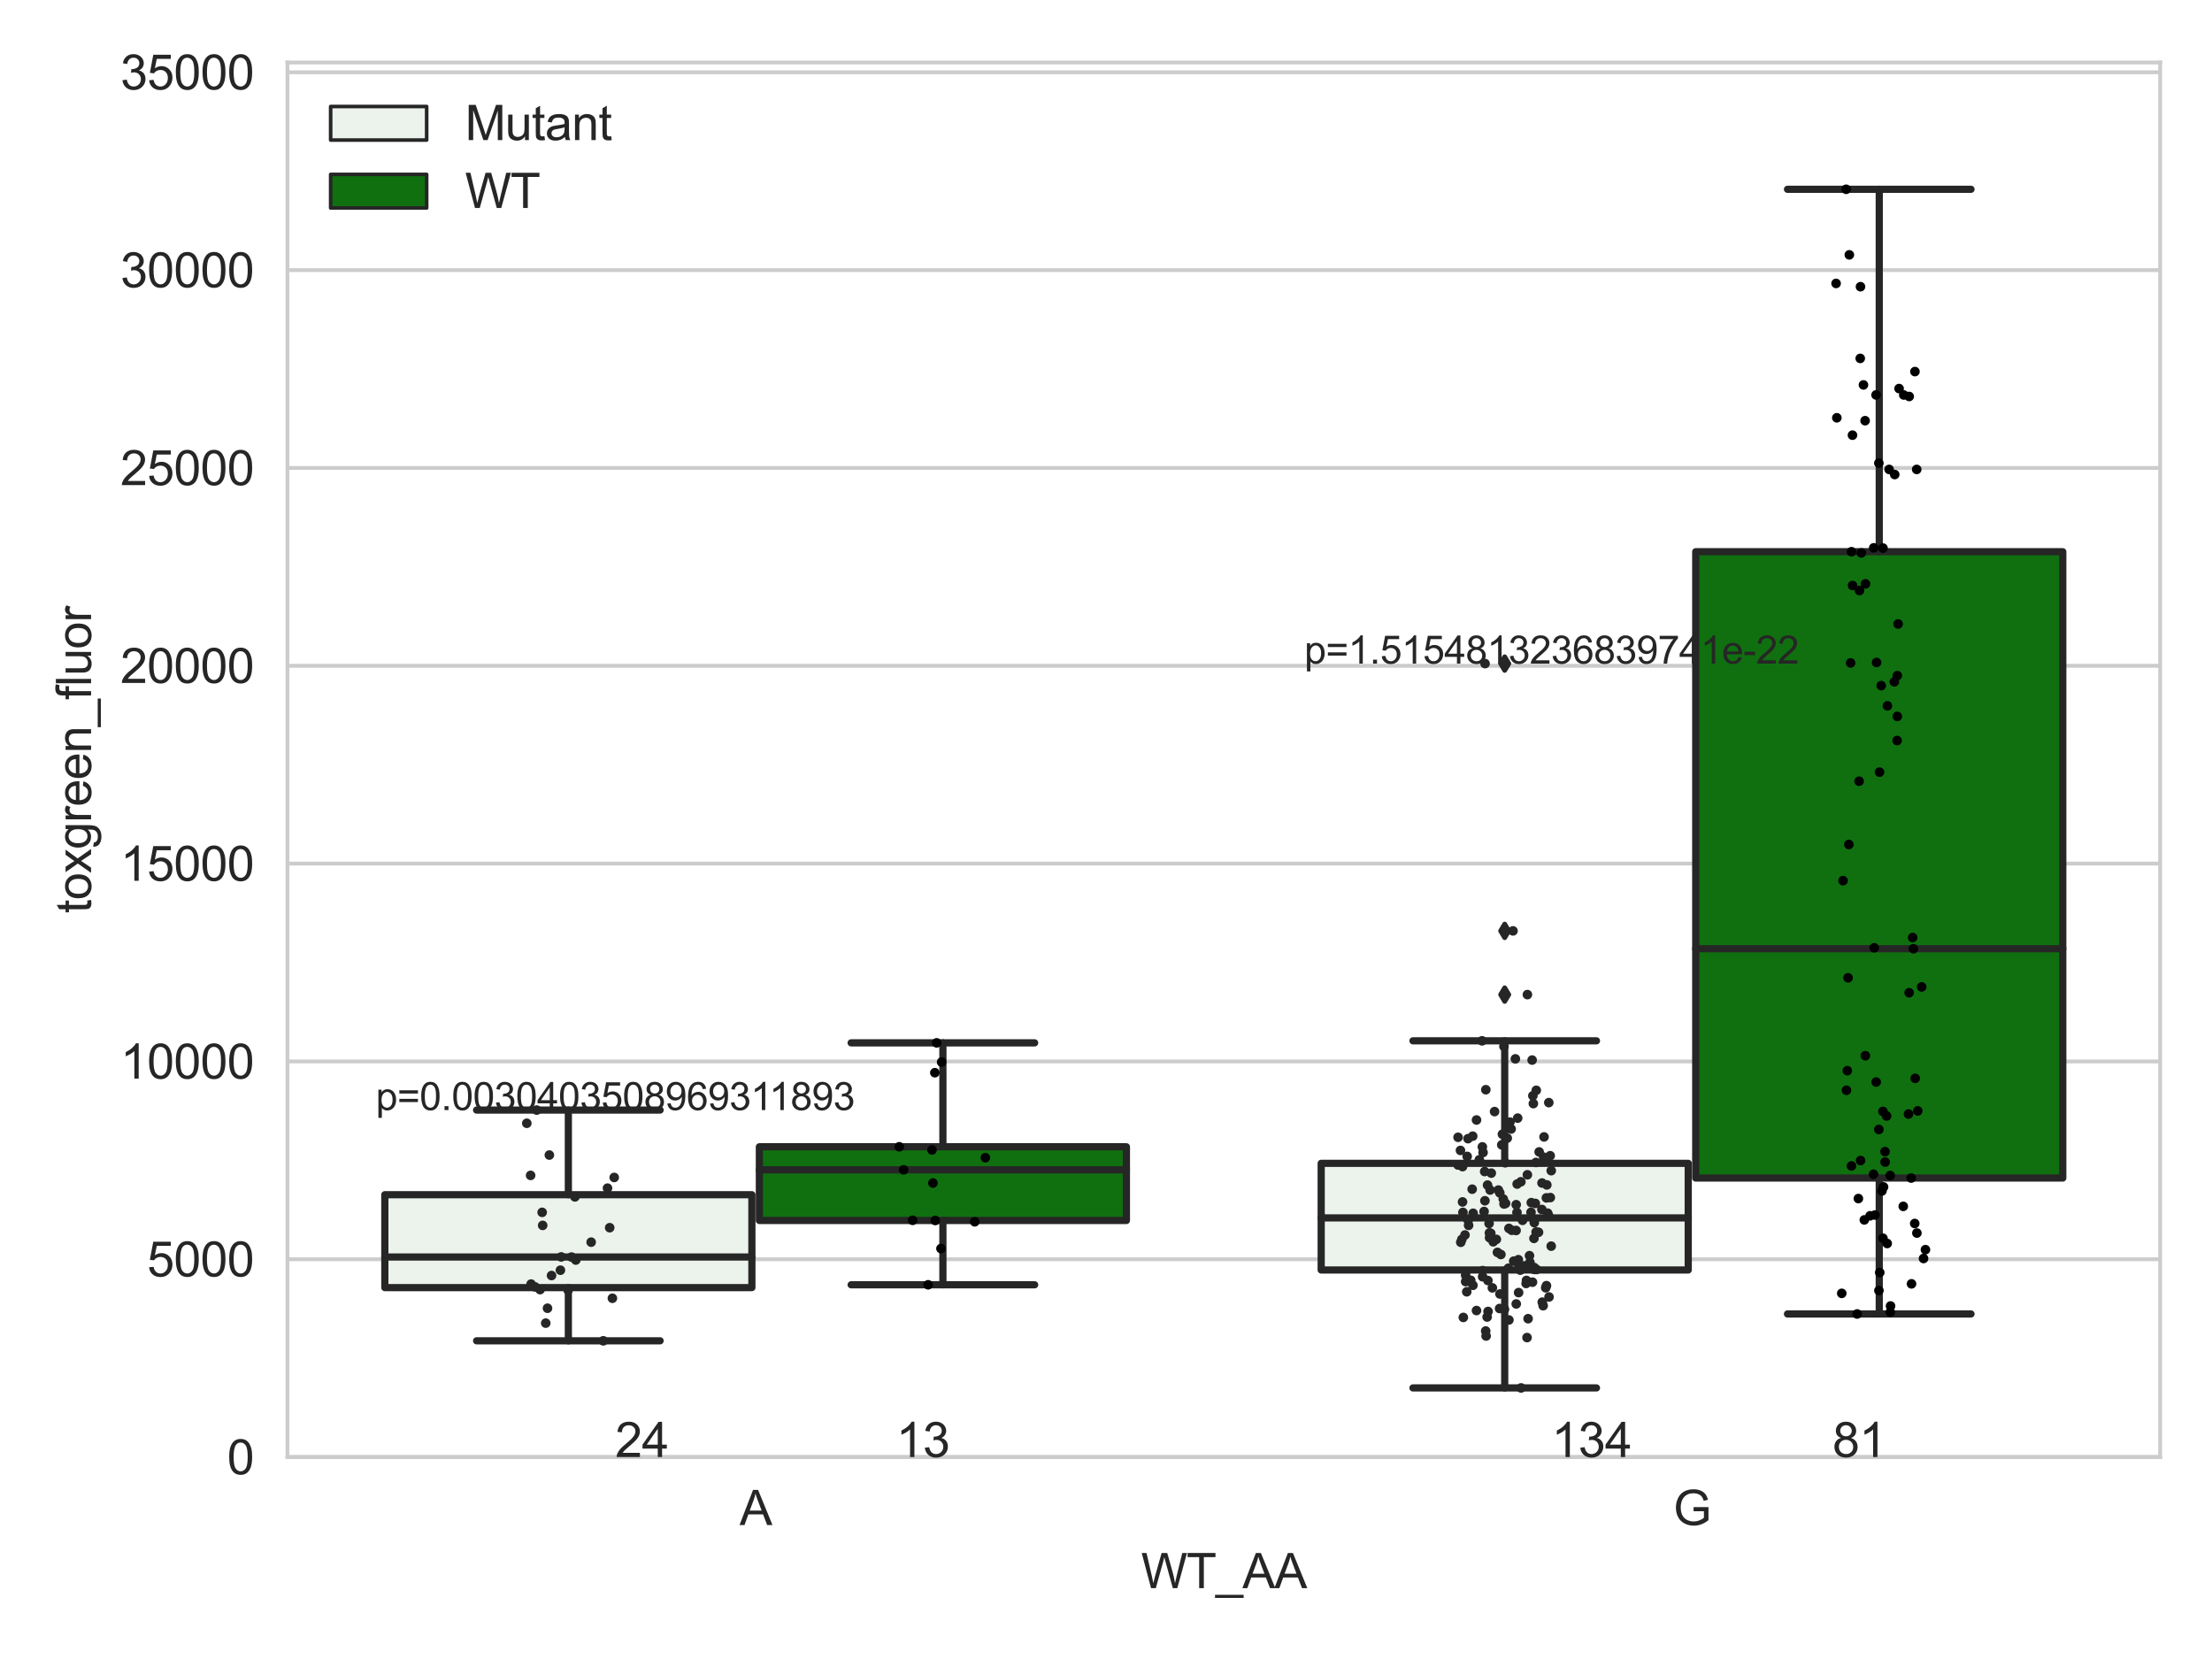 <?xml version="1.0" encoding="utf-8" standalone="no"?>
<!DOCTYPE svg PUBLIC "-//W3C//DTD SVG 1.1//EN"
  "http://www.w3.org/Graphics/SVG/1.1/DTD/svg11.dtd">
<svg xmlns:xlink="http://www.w3.org/1999/xlink" width="460.8pt" height="345.6pt" viewBox="0 0 460.8 345.6" xmlns="http://www.w3.org/2000/svg" version="1.1">
 <defs>
  <style type="text/css">*{stroke-linejoin: round; stroke-linecap: butt}</style>
 </defs>
 <g id="figure_1">
  <g id="patch_1">
   <path d="M 0 345.6 
L 460.8 345.6 
L 460.8 0 
L 0 0 
z
" style="fill: #ffffff"/>
  </g>
  <g id="axes_1">
   <g id="patch_2">
    <path d="M 59.881 303.539 
L 450 303.539 
L 450 13.023 
L 59.881 13.023 
z
" style="fill: #ffffff"/>
   </g>
   <g id="matplotlib.axis_1">
    <g id="xtick_1">
     <g id="text_1">
      <!-- A -->
      <g style="fill: #262626" transform="translate(154.076 317.697)scale(0.1 -0.1)">
       <defs>
        <path id="ArialMT-41" d="M -9 0 
L 1750 4581 
L 2403 4581 
L 4278 0 
L 3588 0 
L 3053 1388 
L 1138 1388 
L 634 0 
L -9 0 
z
M 1313 1881 
L 2866 1881 
L 2388 3150 
Q 2169 3728 2063 4100 
Q 1975 3659 1816 3225 
L 1313 1881 
z
" transform="scale(0.016)"/>
       </defs>
       <use xlink:href="#ArialMT-41"/>
      </g>
     </g>
    </g>
    <g id="xtick_2">
     <g id="text_2">
      <!-- G -->
      <g style="fill: #262626" transform="translate(348.581 317.697)scale(0.1 -0.1)">
       <defs>
        <path id="ArialMT-47" d="M 2638 1797 
L 2638 2334 
L 4578 2338 
L 4578 638 
Q 4131 281 3656 101 
Q 3181 -78 2681 -78 
Q 2006 -78 1454 211 
Q 903 500 622 1047 
Q 341 1594 341 2269 
Q 341 2938 620 3517 
Q 900 4097 1425 4378 
Q 1950 4659 2634 4659 
Q 3131 4659 3532 4498 
Q 3934 4338 4162 4050 
Q 4391 3763 4509 3300 
L 3963 3150 
Q 3859 3500 3706 3700 
Q 3553 3900 3268 4020 
Q 2984 4141 2638 4141 
Q 2222 4141 1919 4014 
Q 1616 3888 1430 3681 
Q 1244 3475 1141 3228 
Q 966 2803 966 2306 
Q 966 1694 1177 1281 
Q 1388 869 1791 669 
Q 2194 469 2647 469 
Q 3041 469 3416 620 
Q 3791 772 3984 944 
L 3984 1797 
L 2638 1797 
z
" transform="scale(0.016)"/>
       </defs>
       <use xlink:href="#ArialMT-47"/>
      </g>
     </g>
    </g>
    <g id="text_3">
     <!-- WT_AA -->
     <g style="fill: #262626" transform="translate(237.716 330.842)scale(0.1 -0.1)">
      <defs>
       <path id="ArialMT-57" d="M 1294 0 
L 78 4581 
L 700 4581 
L 1397 1578 
Q 1509 1106 1591 641 
Q 1766 1375 1797 1488 
L 2669 4581 
L 3400 4581 
L 4056 2263 
Q 4303 1400 4413 641 
Q 4500 1075 4641 1638 
L 5359 4581 
L 5969 4581 
L 4713 0 
L 4128 0 
L 3163 3491 
Q 3041 3928 3019 4028 
Q 2947 3713 2884 3491 
L 1913 0 
L 1294 0 
z
" transform="scale(0.016)"/>
       <path id="ArialMT-54" d="M 1659 0 
L 1659 4041 
L 150 4041 
L 150 4581 
L 3781 4581 
L 3781 4041 
L 2266 4041 
L 2266 0 
L 1659 0 
z
" transform="scale(0.016)"/>
       <path id="ArialMT-5f" d="M -97 -1272 
L -97 -866 
L 3631 -866 
L 3631 -1272 
L -97 -1272 
z
" transform="scale(0.016)"/>
      </defs>
      <use xlink:href="#ArialMT-57"/>
      <use xlink:href="#ArialMT-54" x="94.385"/>
      <use xlink:href="#ArialMT-5f" x="155.469"/>
      <use xlink:href="#ArialMT-41" x="211.084"/>
      <use xlink:href="#ArialMT-41" x="277.783"/>
     </g>
    </g>
   </g>
   <g id="matplotlib.axis_2">
    <g id="ytick_1">
     <g id="line2d_1">
      <path d="M 59.881 303.539 
L 450 303.539 
" clip-path="url(#p4de10b1ccc)" style="fill: none; stroke: #cccccc; stroke-width: 0.8; stroke-linecap: round"/>
     </g>
     <g id="text_4">
      <!-- 0 -->
      <g style="fill: #262626" transform="translate(47.32 307.118)scale(0.1 -0.1)">
       <defs>
        <path id="ArialMT-30" d="M 266 2259 
Q 266 3072 433 3567 
Q 600 4063 929 4331 
Q 1259 4600 1759 4600 
Q 2128 4600 2406 4451 
Q 2684 4303 2865 4023 
Q 3047 3744 3150 3342 
Q 3253 2941 3253 2259 
Q 3253 1453 3087 958 
Q 2922 463 2592 192 
Q 2263 -78 1759 -78 
Q 1097 -78 719 397 
Q 266 969 266 2259 
z
M 844 2259 
Q 844 1131 1108 757 
Q 1372 384 1759 384 
Q 2147 384 2411 759 
Q 2675 1134 2675 2259 
Q 2675 3391 2411 3762 
Q 2147 4134 1753 4134 
Q 1366 4134 1134 3806 
Q 844 3388 844 2259 
z
" transform="scale(0.016)"/>
       </defs>
       <use xlink:href="#ArialMT-30"/>
      </g>
     </g>
    </g>
    <g id="ytick_2">
     <g id="line2d_2">
      <path d="M 59.881 262.328 
L 450 262.328 
" clip-path="url(#p4de10b1ccc)" style="fill: none; stroke: #cccccc; stroke-width: 0.8; stroke-linecap: round"/>
     </g>
     <g id="text_5">
      <!-- 5000 -->
      <g style="fill: #262626" transform="translate(30.637 265.906)scale(0.1 -0.1)">
       <defs>
        <path id="ArialMT-35" d="M 266 1200 
L 856 1250 
Q 922 819 1161 601 
Q 1400 384 1738 384 
Q 2144 384 2425 690 
Q 2706 997 2706 1503 
Q 2706 1984 2436 2262 
Q 2166 2541 1728 2541 
Q 1456 2541 1237 2417 
Q 1019 2294 894 2097 
L 366 2166 
L 809 4519 
L 3088 4519 
L 3088 3981 
L 1259 3981 
L 1013 2750 
Q 1425 3038 1878 3038 
Q 2478 3038 2890 2622 
Q 3303 2206 3303 1553 
Q 3303 931 2941 478 
Q 2500 -78 1738 -78 
Q 1113 -78 717 272 
Q 322 622 266 1200 
z
" transform="scale(0.016)"/>
       </defs>
       <use xlink:href="#ArialMT-35"/>
       <use xlink:href="#ArialMT-30" x="55.615"/>
       <use xlink:href="#ArialMT-30" x="111.23"/>
       <use xlink:href="#ArialMT-30" x="166.846"/>
      </g>
     </g>
    </g>
    <g id="ytick_3">
     <g id="line2d_3">
      <path d="M 59.881 221.116 
L 450 221.116 
" clip-path="url(#p4de10b1ccc)" style="fill: none; stroke: #cccccc; stroke-width: 0.8; stroke-linecap: round"/>
     </g>
     <g id="text_6">
      <!-- 10000 -->
      <g style="fill: #262626" transform="translate(25.077 224.695)scale(0.1 -0.1)">
       <defs>
        <path id="ArialMT-31" d="M 2384 0 
L 1822 0 
L 1822 3584 
Q 1619 3391 1289 3197 
Q 959 3003 697 2906 
L 697 3450 
Q 1169 3672 1522 3987 
Q 1875 4303 2022 4600 
L 2384 4600 
L 2384 0 
z
" transform="scale(0.016)"/>
       </defs>
       <use xlink:href="#ArialMT-31"/>
       <use xlink:href="#ArialMT-30" x="55.615"/>
       <use xlink:href="#ArialMT-30" x="111.23"/>
       <use xlink:href="#ArialMT-30" x="166.846"/>
       <use xlink:href="#ArialMT-30" x="222.461"/>
      </g>
     </g>
    </g>
    <g id="ytick_4">
     <g id="line2d_4">
      <path d="M 59.881 179.905 
L 450 179.905 
" clip-path="url(#p4de10b1ccc)" style="fill: none; stroke: #cccccc; stroke-width: 0.8; stroke-linecap: round"/>
     </g>
     <g id="text_7">
      <!-- 15000 -->
      <g style="fill: #262626" transform="translate(25.077 183.484)scale(0.1 -0.1)">
       <use xlink:href="#ArialMT-31"/>
       <use xlink:href="#ArialMT-35" x="55.615"/>
       <use xlink:href="#ArialMT-30" x="111.23"/>
       <use xlink:href="#ArialMT-30" x="166.846"/>
       <use xlink:href="#ArialMT-30" x="222.461"/>
      </g>
     </g>
    </g>
    <g id="ytick_5">
     <g id="line2d_5">
      <path d="M 59.881 138.694 
L 450 138.694 
" clip-path="url(#p4de10b1ccc)" style="fill: none; stroke: #cccccc; stroke-width: 0.8; stroke-linecap: round"/>
     </g>
     <g id="text_8">
      <!-- 20000 -->
      <g style="fill: #262626" transform="translate(25.077 142.273)scale(0.1 -0.1)">
       <defs>
        <path id="ArialMT-32" d="M 3222 541 
L 3222 0 
L 194 0 
Q 188 203 259 391 
Q 375 700 629 1000 
Q 884 1300 1366 1694 
Q 2113 2306 2375 2664 
Q 2638 3022 2638 3341 
Q 2638 3675 2398 3904 
Q 2159 4134 1775 4134 
Q 1369 4134 1125 3890 
Q 881 3647 878 3216 
L 300 3275 
Q 359 3922 746 4261 
Q 1134 4600 1788 4600 
Q 2447 4600 2831 4234 
Q 3216 3869 3216 3328 
Q 3216 3053 3103 2787 
Q 2991 2522 2730 2228 
Q 2469 1934 1863 1422 
Q 1356 997 1212 845 
Q 1069 694 975 541 
L 3222 541 
z
" transform="scale(0.016)"/>
       </defs>
       <use xlink:href="#ArialMT-32"/>
       <use xlink:href="#ArialMT-30" x="55.615"/>
       <use xlink:href="#ArialMT-30" x="111.23"/>
       <use xlink:href="#ArialMT-30" x="166.846"/>
       <use xlink:href="#ArialMT-30" x="222.461"/>
      </g>
     </g>
    </g>
    <g id="ytick_6">
     <g id="line2d_6">
      <path d="M 59.881 97.483 
L 450 97.483 
" clip-path="url(#p4de10b1ccc)" style="fill: none; stroke: #cccccc; stroke-width: 0.8; stroke-linecap: round"/>
     </g>
     <g id="text_9">
      <!-- 25000 -->
      <g style="fill: #262626" transform="translate(25.077 101.062)scale(0.1 -0.1)">
       <use xlink:href="#ArialMT-32"/>
       <use xlink:href="#ArialMT-35" x="55.615"/>
       <use xlink:href="#ArialMT-30" x="111.23"/>
       <use xlink:href="#ArialMT-30" x="166.846"/>
       <use xlink:href="#ArialMT-30" x="222.461"/>
      </g>
     </g>
    </g>
    <g id="ytick_7">
     <g id="line2d_7">
      <path d="M 59.881 56.271 
L 450 56.271 
" clip-path="url(#p4de10b1ccc)" style="fill: none; stroke: #cccccc; stroke-width: 0.8; stroke-linecap: round"/>
     </g>
     <g id="text_10">
      <!-- 30000 -->
      <g style="fill: #262626" transform="translate(25.077 59.85)scale(0.1 -0.1)">
       <defs>
        <path id="ArialMT-33" d="M 269 1209 
L 831 1284 
Q 928 806 1161 595 
Q 1394 384 1728 384 
Q 2125 384 2398 659 
Q 2672 934 2672 1341 
Q 2672 1728 2419 1979 
Q 2166 2231 1775 2231 
Q 1616 2231 1378 2169 
L 1441 2663 
Q 1497 2656 1531 2656 
Q 1891 2656 2178 2843 
Q 2466 3031 2466 3422 
Q 2466 3731 2256 3934 
Q 2047 4138 1716 4138 
Q 1388 4138 1169 3931 
Q 950 3725 888 3313 
L 325 3413 
Q 428 3978 793 4289 
Q 1159 4600 1703 4600 
Q 2078 4600 2393 4439 
Q 2709 4278 2876 4000 
Q 3044 3722 3044 3409 
Q 3044 3113 2884 2869 
Q 2725 2625 2413 2481 
Q 2819 2388 3044 2092 
Q 3269 1797 3269 1353 
Q 3269 753 2831 336 
Q 2394 -81 1725 -81 
Q 1122 -81 723 278 
Q 325 638 269 1209 
z
" transform="scale(0.016)"/>
       </defs>
       <use xlink:href="#ArialMT-33"/>
       <use xlink:href="#ArialMT-30" x="55.615"/>
       <use xlink:href="#ArialMT-30" x="111.23"/>
       <use xlink:href="#ArialMT-30" x="166.846"/>
       <use xlink:href="#ArialMT-30" x="222.461"/>
      </g>
     </g>
    </g>
    <g id="ytick_8">
     <g id="line2d_8">
      <path d="M 59.881 15.06 
L 450 15.06 
" clip-path="url(#p4de10b1ccc)" style="fill: none; stroke: #cccccc; stroke-width: 0.8; stroke-linecap: round"/>
     </g>
     <g id="text_11">
      <!-- 35000 -->
      <g style="fill: #262626" transform="translate(25.077 18.639)scale(0.1 -0.1)">
       <use xlink:href="#ArialMT-33"/>
       <use xlink:href="#ArialMT-35" x="55.615"/>
       <use xlink:href="#ArialMT-30" x="111.23"/>
       <use xlink:href="#ArialMT-30" x="166.846"/>
       <use xlink:href="#ArialMT-30" x="222.461"/>
      </g>
     </g>
    </g>
    <g id="text_12">
     <!-- toxgreen_fluor -->
     <g style="fill: #262626" transform="translate(18.972 190.243)rotate(-90)scale(0.1 -0.1)">
      <defs>
       <path id="ArialMT-74" d="M 1650 503 
L 1731 6 
Q 1494 -44 1306 -44 
Q 1000 -44 831 53 
Q 663 150 594 308 
Q 525 466 525 972 
L 525 2881 
L 113 2881 
L 113 3319 
L 525 3319 
L 525 4141 
L 1084 4478 
L 1084 3319 
L 1650 3319 
L 1650 2881 
L 1084 2881 
L 1084 941 
Q 1084 700 1114 631 
Q 1144 563 1211 522 
Q 1278 481 1403 481 
Q 1497 481 1650 503 
z
" transform="scale(0.016)"/>
       <path id="ArialMT-6f" d="M 213 1659 
Q 213 2581 725 3025 
Q 1153 3394 1769 3394 
Q 2453 3394 2887 2945 
Q 3322 2497 3322 1706 
Q 3322 1066 3130 698 
Q 2938 331 2570 128 
Q 2203 -75 1769 -75 
Q 1072 -75 642 372 
Q 213 819 213 1659 
z
M 791 1659 
Q 791 1022 1069 705 
Q 1347 388 1769 388 
Q 2188 388 2466 706 
Q 2744 1025 2744 1678 
Q 2744 2294 2464 2611 
Q 2184 2928 1769 2928 
Q 1347 2928 1069 2612 
Q 791 2297 791 1659 
z
" transform="scale(0.016)"/>
       <path id="ArialMT-78" d="M 47 0 
L 1259 1725 
L 138 3319 
L 841 3319 
L 1350 2541 
Q 1494 2319 1581 2169 
Q 1719 2375 1834 2534 
L 2394 3319 
L 3066 3319 
L 1919 1756 
L 3153 0 
L 2463 0 
L 1781 1031 
L 1600 1309 
L 728 0 
L 47 0 
z
" transform="scale(0.016)"/>
       <path id="ArialMT-67" d="M 319 -275 
L 866 -356 
Q 900 -609 1056 -725 
Q 1266 -881 1628 -881 
Q 2019 -881 2231 -725 
Q 2444 -569 2519 -288 
Q 2563 -116 2559 434 
Q 2191 0 1641 0 
Q 956 0 581 494 
Q 206 988 206 1678 
Q 206 2153 378 2554 
Q 550 2956 876 3175 
Q 1203 3394 1644 3394 
Q 2231 3394 2613 2919 
L 2613 3319 
L 3131 3319 
L 3131 450 
Q 3131 -325 2973 -648 
Q 2816 -972 2473 -1159 
Q 2131 -1347 1631 -1347 
Q 1038 -1347 672 -1080 
Q 306 -813 319 -275 
z
M 784 1719 
Q 784 1066 1043 766 
Q 1303 466 1694 466 
Q 2081 466 2343 764 
Q 2606 1063 2606 1700 
Q 2606 2309 2336 2618 
Q 2066 2928 1684 2928 
Q 1309 2928 1046 2623 
Q 784 2319 784 1719 
z
" transform="scale(0.016)"/>
       <path id="ArialMT-72" d="M 416 0 
L 416 3319 
L 922 3319 
L 922 2816 
Q 1116 3169 1280 3281 
Q 1444 3394 1641 3394 
Q 1925 3394 2219 3213 
L 2025 2691 
Q 1819 2813 1613 2813 
Q 1428 2813 1281 2702 
Q 1134 2591 1072 2394 
Q 978 2094 978 1738 
L 978 0 
L 416 0 
z
" transform="scale(0.016)"/>
       <path id="ArialMT-65" d="M 2694 1069 
L 3275 997 
Q 3138 488 2766 206 
Q 2394 -75 1816 -75 
Q 1088 -75 661 373 
Q 234 822 234 1631 
Q 234 2469 665 2931 
Q 1097 3394 1784 3394 
Q 2450 3394 2872 2941 
Q 3294 2488 3294 1666 
Q 3294 1616 3291 1516 
L 816 1516 
Q 847 969 1125 678 
Q 1403 388 1819 388 
Q 2128 388 2347 550 
Q 2566 713 2694 1069 
z
M 847 1978 
L 2700 1978 
Q 2663 2397 2488 2606 
Q 2219 2931 1791 2931 
Q 1403 2931 1139 2672 
Q 875 2413 847 1978 
z
" transform="scale(0.016)"/>
       <path id="ArialMT-6e" d="M 422 0 
L 422 3319 
L 928 3319 
L 928 2847 
Q 1294 3394 1984 3394 
Q 2284 3394 2536 3286 
Q 2788 3178 2913 3003 
Q 3038 2828 3088 2588 
Q 3119 2431 3119 2041 
L 3119 0 
L 2556 0 
L 2556 2019 
Q 2556 2363 2490 2533 
Q 2425 2703 2258 2804 
Q 2091 2906 1866 2906 
Q 1506 2906 1245 2678 
Q 984 2450 984 1813 
L 984 0 
L 422 0 
z
" transform="scale(0.016)"/>
       <path id="ArialMT-66" d="M 556 0 
L 556 2881 
L 59 2881 
L 59 3319 
L 556 3319 
L 556 3672 
Q 556 4006 616 4169 
Q 697 4388 901 4523 
Q 1106 4659 1475 4659 
Q 1713 4659 2000 4603 
L 1916 4113 
Q 1741 4144 1584 4144 
Q 1328 4144 1222 4034 
Q 1116 3925 1116 3625 
L 1116 3319 
L 1763 3319 
L 1763 2881 
L 1116 2881 
L 1116 0 
L 556 0 
z
" transform="scale(0.016)"/>
       <path id="ArialMT-6c" d="M 409 0 
L 409 4581 
L 972 4581 
L 972 0 
L 409 0 
z
" transform="scale(0.016)"/>
       <path id="ArialMT-75" d="M 2597 0 
L 2597 488 
Q 2209 -75 1544 -75 
Q 1250 -75 995 37 
Q 741 150 617 320 
Q 494 491 444 738 
Q 409 903 409 1263 
L 409 3319 
L 972 3319 
L 972 1478 
Q 972 1038 1006 884 
Q 1059 663 1231 536 
Q 1403 409 1656 409 
Q 1909 409 2131 539 
Q 2353 669 2445 892 
Q 2538 1116 2538 1541 
L 2538 3319 
L 3100 3319 
L 3100 0 
L 2597 0 
z
" transform="scale(0.016)"/>
      </defs>
      <use xlink:href="#ArialMT-74"/>
      <use xlink:href="#ArialMT-6f" x="27.783"/>
      <use xlink:href="#ArialMT-78" x="83.398"/>
      <use xlink:href="#ArialMT-67" x="133.398"/>
      <use xlink:href="#ArialMT-72" x="189.014"/>
      <use xlink:href="#ArialMT-65" x="222.314"/>
      <use xlink:href="#ArialMT-65" x="277.93"/>
      <use xlink:href="#ArialMT-6e" x="333.545"/>
      <use xlink:href="#ArialMT-5f" x="389.16"/>
      <use xlink:href="#ArialMT-66" x="444.775"/>
      <use xlink:href="#ArialMT-6c" x="472.559"/>
      <use xlink:href="#ArialMT-75" x="494.775"/>
      <use xlink:href="#ArialMT-6f" x="550.391"/>
      <use xlink:href="#ArialMT-72" x="606.006"/>
     </g>
    </g>
   </g>
   <g id="patch_3">
    <path d="M 80.167 268.23 
L 156.631 268.23 
L 156.631 248.879 
L 80.167 248.879 
L 80.167 268.23 
z
" clip-path="url(#p4de10b1ccc)" style="fill: #ecf2ec; stroke: #262626; stroke-width: 1.5; stroke-linejoin: miter"/>
   </g>
   <g id="patch_4">
    <path d="M 158.191 254.248 
L 234.654 254.248 
L 234.654 238.895 
L 158.191 238.895 
L 158.191 254.248 
z
" clip-path="url(#p4de10b1ccc)" style="fill: #107010; stroke: #262626; stroke-width: 1.5; stroke-linejoin: miter"/>
   </g>
   <g id="patch_5">
    <path d="M 275.227 264.561 
L 351.69 264.561 
L 351.69 242.345 
L 275.227 242.345 
L 275.227 264.561 
z
" clip-path="url(#p4de10b1ccc)" style="fill: #ecf2ec; stroke: #262626; stroke-width: 1.5; stroke-linejoin: miter"/>
   </g>
   <g id="patch_6">
    <path d="M 353.251 245.408 
L 429.714 245.408 
L 429.714 114.933 
L 353.251 114.933 
L 353.251 245.408 
z
" clip-path="url(#p4de10b1ccc)" style="fill: #107010; stroke: #262626; stroke-width: 1.5; stroke-linejoin: miter"/>
   </g>
   <g id="patch_7">
    <path d="M 157.411 303.539 
L 157.411 303.539 
L 157.411 303.539 
L 157.411 303.539 
z
" clip-path="url(#p4de10b1ccc)" style="fill: #ecf2ec; stroke: #262626; stroke-width: 0.75; stroke-linejoin: miter"/>
   </g>
   <g id="patch_8">
    <path d="M 157.411 303.539 
L 157.411 303.539 
L 157.411 303.539 
L 157.411 303.539 
z
" clip-path="url(#p4de10b1ccc)" style="fill: #107010; stroke: #262626; stroke-width: 0.75; stroke-linejoin: miter"/>
   </g>
   <g id="PathCollection_1"/>
   <g id="PathCollection_2"/>
   <g id="line2d_9">
    <path d="M 118.399 268.23 
L 118.399 279.314 
" clip-path="url(#p4de10b1ccc)" style="fill: none; stroke: #262626; stroke-width: 1.5; stroke-linecap: round"/>
   </g>
   <g id="line2d_10">
    <path d="M 118.399 248.879 
L 118.399 231.248 
" clip-path="url(#p4de10b1ccc)" style="fill: none; stroke: #262626; stroke-width: 1.5; stroke-linecap: round"/>
   </g>
   <g id="line2d_11">
    <path d="M 99.283 279.314 
L 137.515 279.314 
" clip-path="url(#p4de10b1ccc)" style="fill: none; stroke: #262626; stroke-width: 1.5; stroke-linecap: round"/>
   </g>
   <g id="line2d_12">
    <path d="M 99.283 231.248 
L 137.515 231.248 
" clip-path="url(#p4de10b1ccc)" style="fill: none; stroke: #262626; stroke-width: 1.5; stroke-linecap: round"/>
   </g>
   <g id="line2d_13"/>
   <g id="line2d_14">
    <path d="M 196.423 254.248 
L 196.423 267.644 
" clip-path="url(#p4de10b1ccc)" style="fill: none; stroke: #262626; stroke-width: 1.5; stroke-linecap: round"/>
   </g>
   <g id="line2d_15">
    <path d="M 196.423 238.895 
L 196.423 217.246 
" clip-path="url(#p4de10b1ccc)" style="fill: none; stroke: #262626; stroke-width: 1.5; stroke-linecap: round"/>
   </g>
   <g id="line2d_16">
    <path d="M 177.307 267.644 
L 215.539 267.644 
" clip-path="url(#p4de10b1ccc)" style="fill: none; stroke: #262626; stroke-width: 1.5; stroke-linecap: round"/>
   </g>
   <g id="line2d_17">
    <path d="M 177.307 217.246 
L 215.539 217.246 
" clip-path="url(#p4de10b1ccc)" style="fill: none; stroke: #262626; stroke-width: 1.5; stroke-linecap: round"/>
   </g>
   <g id="line2d_18"/>
   <g id="line2d_19">
    <path d="M 313.458 264.561 
L 313.458 289.129 
" clip-path="url(#p4de10b1ccc)" style="fill: none; stroke: #262626; stroke-width: 1.5; stroke-linecap: round"/>
   </g>
   <g id="line2d_20">
    <path d="M 313.458 242.345 
L 313.458 216.821 
" clip-path="url(#p4de10b1ccc)" style="fill: none; stroke: #262626; stroke-width: 1.5; stroke-linecap: round"/>
   </g>
   <g id="line2d_21">
    <path d="M 294.343 289.129 
L 332.574 289.129 
" clip-path="url(#p4de10b1ccc)" style="fill: none; stroke: #262626; stroke-width: 1.5; stroke-linecap: round"/>
   </g>
   <g id="line2d_22">
    <path d="M 294.343 216.821 
L 332.574 216.821 
" clip-path="url(#p4de10b1ccc)" style="fill: none; stroke: #262626; stroke-width: 1.5; stroke-linecap: round"/>
   </g>
   <g id="line2d_23">
    <defs>
     <path id="m1eab67f525" d="M -0 1.414 
L 0.849 0 
L 0 -1.414 
L -0.849 -0 
z
" style="stroke: #262626; stroke-linejoin: miter"/>
    </defs>
    <g clip-path="url(#p4de10b1ccc)">
     <use xlink:href="#m1eab67f525" x="313.458" y="193.921" style="fill: #262626; stroke: #262626; stroke-linejoin: miter"/>
     <use xlink:href="#m1eab67f525" x="313.458" y="207.196" style="fill: #262626; stroke: #262626; stroke-linejoin: miter"/>
     <use xlink:href="#m1eab67f525" x="313.458" y="138.239" style="fill: #262626; stroke: #262626; stroke-linejoin: miter"/>
    </g>
   </g>
   <g id="line2d_24">
    <path d="M 391.482 245.408 
L 391.482 273.724 
" clip-path="url(#p4de10b1ccc)" style="fill: none; stroke: #262626; stroke-width: 1.5; stroke-linecap: round"/>
   </g>
   <g id="line2d_25">
    <path d="M 391.482 114.933 
L 391.482 39.433 
" clip-path="url(#p4de10b1ccc)" style="fill: none; stroke: #262626; stroke-width: 1.5; stroke-linecap: round"/>
   </g>
   <g id="line2d_26">
    <path d="M 372.366 273.724 
L 410.598 273.724 
" clip-path="url(#p4de10b1ccc)" style="fill: none; stroke: #262626; stroke-width: 1.5; stroke-linecap: round"/>
   </g>
   <g id="line2d_27">
    <path d="M 372.366 39.433 
L 410.598 39.433 
" clip-path="url(#p4de10b1ccc)" style="fill: none; stroke: #262626; stroke-width: 1.5; stroke-linecap: round"/>
   </g>
   <g id="line2d_28"/>
   <g id="line2d_29">
    <path d="M 80.167 261.854 
L 156.631 261.854 
" clip-path="url(#p4de10b1ccc)" style="fill: none; stroke: #262626; stroke-width: 1.5; stroke-linecap: round"/>
   </g>
   <g id="line2d_30">
    <path d="M 158.191 243.701 
L 234.654 243.701 
" clip-path="url(#p4de10b1ccc)" style="fill: none; stroke: #262626; stroke-width: 1.5; stroke-linecap: round"/>
   </g>
   <g id="line2d_31">
    <path d="M 275.227 253.71 
L 351.69 253.71 
" clip-path="url(#p4de10b1ccc)" style="fill: none; stroke: #262626; stroke-width: 1.5; stroke-linecap: round"/>
   </g>
   <g id="line2d_32">
    <path d="M 353.251 197.638 
L 429.714 197.638 
" clip-path="url(#p4de10b1ccc)" style="fill: none; stroke: #262626; stroke-width: 1.5; stroke-linecap: round"/>
   </g>
   <g id="patch_9">
    <path d="M 59.881 303.539 
L 59.881 13.023 
" style="fill: none; stroke: #cccccc; stroke-width: 0.8; stroke-linejoin: miter; stroke-linecap: square"/>
   </g>
   <g id="patch_10">
    <path d="M 450 303.539 
L 450 13.023 
" style="fill: none; stroke: #cccccc; stroke-width: 0.8; stroke-linejoin: miter; stroke-linecap: square"/>
   </g>
   <g id="patch_11">
    <path d="M 59.881 303.539 
L 450 303.539 
" style="fill: none; stroke: #cccccc; stroke-width: 0.8; stroke-linejoin: miter; stroke-linecap: square"/>
   </g>
   <g id="patch_12">
    <path d="M 59.881 13.023 
L 450 13.023 
" style="fill: none; stroke: #cccccc; stroke-width: 0.8; stroke-linejoin: miter; stroke-linecap: square"/>
   </g>
   <g id="PathCollection_3">
    <defs>
     <path id="C0_0_800fbad525" d="M 0 1 
C 0.265 1 0.52 0.895 0.707 0.707 
C 0.895 0.52 1 0.265 1 -0 
C 1 -0.265 0.895 -0.52 0.707 -0.707 
C 0.52 -0.895 0.265 -1 0 -1 
C -0.265 -1 -0.52 -0.895 -0.707 -0.707 
C -0.895 -0.52 -1 -0.265 -1 0 
C -1 0.265 -0.895 0.52 -0.707 0.707 
C -0.52 0.895 -0.265 1 0 1 
z
"/>
    </defs>
    <g clip-path="url(#p4de10b1ccc)">
     <use xlink:href="#C0_0_800fbad525" x="110.641" y="267.5" style="fill: #262626"/>
    </g>
    <g clip-path="url(#p4de10b1ccc)">
     <use xlink:href="#C0_0_800fbad525" x="123.15" y="258.765" style="fill: #262626"/>
    </g>
    <g clip-path="url(#p4de10b1ccc)">
     <use xlink:href="#C0_0_800fbad525" x="110.538" y="244.854" style="fill: #262626"/>
    </g>
    <g clip-path="url(#p4de10b1ccc)">
     <use xlink:href="#C0_0_800fbad525" x="113.687" y="275.633" style="fill: #262626"/>
    </g>
    <g clip-path="url(#p4de10b1ccc)">
     <use xlink:href="#C0_0_800fbad525" x="114.896" y="265.716" style="fill: #262626"/>
    </g>
    <g clip-path="url(#p4de10b1ccc)">
     <use xlink:href="#C0_0_800fbad525" x="119.059" y="261.87" style="fill: #262626"/>
    </g>
    <g clip-path="url(#p4de10b1ccc)">
     <use xlink:href="#C0_0_800fbad525" x="111.479" y="268.089" style="fill: #262626"/>
    </g>
    <g clip-path="url(#p4de10b1ccc)">
     <use xlink:href="#C0_0_800fbad525" x="119.958" y="262.488" style="fill: #262626"/>
    </g>
    <g clip-path="url(#p4de10b1ccc)">
     <use xlink:href="#C0_0_800fbad525" x="116.746" y="264.608" style="fill: #262626"/>
    </g>
    <g clip-path="url(#p4de10b1ccc)">
     <use xlink:href="#C0_0_800fbad525" x="127.95" y="245.286" style="fill: #262626"/>
    </g>
    <g clip-path="url(#p4de10b1ccc)">
     <use xlink:href="#C0_0_800fbad525" x="127.574" y="270.452" style="fill: #262626"/>
    </g>
    <g clip-path="url(#p4de10b1ccc)">
     <use xlink:href="#C0_0_800fbad525" x="118.342" y="268.754" style="fill: #262626"/>
    </g>
    <g clip-path="url(#p4de10b1ccc)">
     <use xlink:href="#C0_0_800fbad525" x="125.676" y="279.314" style="fill: #262626"/>
    </g>
    <g clip-path="url(#p4de10b1ccc)">
     <use xlink:href="#C0_0_800fbad525" x="113.049" y="255.272" style="fill: #262626"/>
    </g>
    <g clip-path="url(#p4de10b1ccc)">
     <use xlink:href="#C0_0_800fbad525" x="112.941" y="252.554" style="fill: #262626"/>
    </g>
    <g clip-path="url(#p4de10b1ccc)">
     <use xlink:href="#C0_0_800fbad525" x="114.442" y="240.621" style="fill: #262626"/>
    </g>
    <g clip-path="url(#p4de10b1ccc)">
     <use xlink:href="#C0_0_800fbad525" x="112.504" y="268.654" style="fill: #262626"/>
    </g>
    <g clip-path="url(#p4de10b1ccc)">
     <use xlink:href="#C0_0_800fbad525" x="126.553" y="247.512" style="fill: #262626"/>
    </g>
    <g clip-path="url(#p4de10b1ccc)">
     <use xlink:href="#C0_0_800fbad525" x="119.769" y="249.335" style="fill: #262626"/>
    </g>
    <g clip-path="url(#p4de10b1ccc)">
     <use xlink:href="#C0_0_800fbad525" x="127.011" y="255.751" style="fill: #262626"/>
    </g>
    <g clip-path="url(#p4de10b1ccc)">
     <use xlink:href="#C0_0_800fbad525" x="111.808" y="231.248" style="fill: #262626"/>
    </g>
    <g clip-path="url(#p4de10b1ccc)">
     <use xlink:href="#C0_0_800fbad525" x="109.742" y="233.999" style="fill: #262626"/>
    </g>
    <g clip-path="url(#p4de10b1ccc)">
     <use xlink:href="#C0_0_800fbad525" x="114.057" y="272.529" style="fill: #262626"/>
    </g>
    <g clip-path="url(#p4de10b1ccc)">
     <use xlink:href="#C0_0_800fbad525" x="116.909" y="261.838" style="fill: #262626"/>
    </g>
   </g>
   <g id="PathCollection_4">
    <defs>
     <path id="C1_0_3421996bd8" d="M 0 1 
C 0.265 1 0.52 0.895 0.707 0.707 
C 0.895 0.52 1 0.265 1 -0 
C 1 -0.265 0.895 -0.52 0.707 -0.707 
C 0.52 -0.895 0.265 -1 0 -1 
C -0.265 -1 -0.52 -0.895 -0.707 -0.707 
C -0.895 -0.52 -1 -0.265 -1 0 
C -1 0.265 -0.895 0.52 -0.707 0.707 
C -0.52 0.895 -0.265 1 0 1 
z
"/>
    </defs>
    <g clip-path="url(#p4de10b1ccc)">
     <use xlink:href="#C1_0_3421996bd8" x="190.123" y="254.214"/>
    </g>
    <g clip-path="url(#p4de10b1ccc)">
     <use xlink:href="#C1_0_3421996bd8" x="188.247" y="243.701"/>
    </g>
    <g clip-path="url(#p4de10b1ccc)">
     <use xlink:href="#C1_0_3421996bd8" x="203.056" y="254.521"/>
    </g>
    <g clip-path="url(#p4de10b1ccc)">
     <use xlink:href="#C1_0_3421996bd8" x="187.337" y="238.895"/>
    </g>
    <g clip-path="url(#p4de10b1ccc)">
     <use xlink:href="#C1_0_3421996bd8" x="195.127" y="217.246"/>
    </g>
    <g clip-path="url(#p4de10b1ccc)">
     <use xlink:href="#C1_0_3421996bd8" x="193.348" y="267.644"/>
    </g>
    <g clip-path="url(#p4de10b1ccc)">
     <use xlink:href="#C1_0_3421996bd8" x="194.83" y="254.248"/>
    </g>
    <g clip-path="url(#p4de10b1ccc)">
     <use xlink:href="#C1_0_3421996bd8" x="196.023" y="260.1"/>
    </g>
    <g clip-path="url(#p4de10b1ccc)">
     <use xlink:href="#C1_0_3421996bd8" x="194.147" y="239.555"/>
    </g>
    <g clip-path="url(#p4de10b1ccc)">
     <use xlink:href="#C1_0_3421996bd8" x="196.161" y="221.254"/>
    </g>
    <g clip-path="url(#p4de10b1ccc)">
     <use xlink:href="#C1_0_3421996bd8" x="194.351" y="246.449"/>
    </g>
    <g clip-path="url(#p4de10b1ccc)">
     <use xlink:href="#C1_0_3421996bd8" x="194.746" y="223.459"/>
    </g>
    <g clip-path="url(#p4de10b1ccc)">
     <use xlink:href="#C1_0_3421996bd8" x="205.273" y="241.169"/>
    </g>
   </g>
   <g id="PathCollection_5">
    <defs>
     <path id="C2_0_b29e9d9862" d="M 0 1 
C 0.265 1 0.52 0.895 0.707 0.707 
C 0.895 0.52 1 0.265 1 -0 
C 1 -0.265 0.895 -0.52 0.707 -0.707 
C 0.52 -0.895 0.265 -1 0 -1 
C -0.265 -1 -0.52 -0.895 -0.707 -0.707 
C -0.895 -0.52 -1 -0.265 -1 0 
C -1 0.265 -0.895 0.52 -0.707 0.707 
C -0.52 0.895 -0.265 1 0 1 
z
"/>
    </defs>
    <g clip-path="url(#p4de10b1ccc)">
     <use xlink:href="#C2_0_b29e9d9862" x="316.356" y="269.27" style="fill: #262626"/>
    </g>
    <g clip-path="url(#p4de10b1ccc)">
     <use xlink:href="#C2_0_b29e9d9862" x="316.051" y="246.659" style="fill: #262626"/>
    </g>
    <g clip-path="url(#p4de10b1ccc)">
     <use xlink:href="#C2_0_b29e9d9862" x="315.187" y="193.921" style="fill: #262626"/>
    </g>
    <g clip-path="url(#p4de10b1ccc)">
     <use xlink:href="#C2_0_b29e9d9862" x="304.841" y="274.444" style="fill: #262626"/>
    </g>
    <g clip-path="url(#p4de10b1ccc)">
     <use xlink:href="#C2_0_b29e9d9862" x="314.935" y="256.286" style="fill: #262626"/>
    </g>
    <g clip-path="url(#p4de10b1ccc)">
     <use xlink:href="#C2_0_b29e9d9862" x="320.033" y="227.133" style="fill: #262626"/>
    </g>
    <g clip-path="url(#p4de10b1ccc)">
     <use xlink:href="#C2_0_b29e9d9862" x="311.722" y="258.185" style="fill: #262626"/>
    </g>
    <g clip-path="url(#p4de10b1ccc)">
     <use xlink:href="#C2_0_b29e9d9862" x="310.661" y="244.381" style="fill: #262626"/>
    </g>
    <g clip-path="url(#p4de10b1ccc)">
     <use xlink:href="#C2_0_b29e9d9862" x="314.23" y="264.193" style="fill: #262626"/>
    </g>
    <g clip-path="url(#p4de10b1ccc)">
     <use xlink:href="#C2_0_b29e9d9862" x="322.591" y="253.203" style="fill: #262626"/>
    </g>
    <g clip-path="url(#p4de10b1ccc)">
     <use xlink:href="#C2_0_b29e9d9862" x="321.651" y="236.841" style="fill: #262626"/>
    </g>
    <g clip-path="url(#p4de10b1ccc)">
     <use xlink:href="#C2_0_b29e9d9862" x="320.096" y="264.458" style="fill: #262626"/>
    </g>
    <g clip-path="url(#p4de10b1ccc)">
     <use xlink:href="#C2_0_b29e9d9862" x="317.171" y="254.217" style="fill: #262626"/>
    </g>
    <g clip-path="url(#p4de10b1ccc)">
     <use xlink:href="#C2_0_b29e9d9862" x="319.997" y="256.651" style="fill: #262626"/>
    </g>
    <g clip-path="url(#p4de10b1ccc)">
     <use xlink:href="#C2_0_b29e9d9862" x="306.386" y="266.707" style="fill: #262626"/>
    </g>
    <g clip-path="url(#p4de10b1ccc)">
     <use xlink:href="#C2_0_b29e9d9862" x="319.327" y="228.263" style="fill: #262626"/>
    </g>
    <g clip-path="url(#p4de10b1ccc)">
     <use xlink:href="#C2_0_b29e9d9862" x="318.62" y="261.578" style="fill: #262626"/>
    </g>
    <g clip-path="url(#p4de10b1ccc)">
     <use xlink:href="#C2_0_b29e9d9862" x="309.338" y="250.137" style="fill: #262626"/>
    </g>
    <g clip-path="url(#p4de10b1ccc)">
     <use xlink:href="#C2_0_b29e9d9862" x="306.885" y="252.749" style="fill: #262626"/>
    </g>
    <g clip-path="url(#p4de10b1ccc)">
     <use xlink:href="#C2_0_b29e9d9862" x="305.813" y="237.207" style="fill: #262626"/>
    </g>
    <g clip-path="url(#p4de10b1ccc)">
     <use xlink:href="#C2_0_b29e9d9862" x="316.302" y="262.415" style="fill: #262626"/>
    </g>
    <g clip-path="url(#p4de10b1ccc)">
     <use xlink:href="#C2_0_b29e9d9862" x="309.992" y="273.201" style="fill: #262626"/>
    </g>
    <g clip-path="url(#p4de10b1ccc)">
     <use xlink:href="#C2_0_b29e9d9862" x="307.582" y="273.008" style="fill: #262626"/>
    </g>
    <g clip-path="url(#p4de10b1ccc)">
     <use xlink:href="#C2_0_b29e9d9862" x="316.332" y="263.217" style="fill: #262626"/>
    </g>
    <g clip-path="url(#p4de10b1ccc)">
     <use xlink:href="#C2_0_b29e9d9862" x="306.793" y="236.686" style="fill: #262626"/>
    </g>
    <g clip-path="url(#p4de10b1ccc)">
     <use xlink:href="#C2_0_b29e9d9862" x="313.315" y="250.81" style="fill: #262626"/>
    </g>
    <g clip-path="url(#p4de10b1ccc)">
     <use xlink:href="#C2_0_b29e9d9862" x="312.463" y="269.56" style="fill: #262626"/>
    </g>
    <g clip-path="url(#p4de10b1ccc)">
     <use xlink:href="#C2_0_b29e9d9862" x="308.738" y="216.821" style="fill: #262626"/>
    </g>
    <g clip-path="url(#p4de10b1ccc)">
     <use xlink:href="#C2_0_b29e9d9862" x="317.92" y="267.368" style="fill: #262626"/>
    </g>
    <g clip-path="url(#p4de10b1ccc)">
     <use xlink:href="#C2_0_b29e9d9862" x="317.992" y="266.732" style="fill: #262626"/>
    </g>
    <g clip-path="url(#p4de10b1ccc)">
     <use xlink:href="#C2_0_b29e9d9862" x="313.297" y="217.982" style="fill: #262626"/>
    </g>
    <g clip-path="url(#p4de10b1ccc)">
     <use xlink:href="#C2_0_b29e9d9862" x="318.109" y="278.641" style="fill: #262626"/>
    </g>
    <g clip-path="url(#p4de10b1ccc)">
     <use xlink:href="#C2_0_b29e9d9862" x="305.553" y="269.102" style="fill: #262626"/>
    </g>
    <g clip-path="url(#p4de10b1ccc)">
     <use xlink:href="#C2_0_b29e9d9862" x="304.534" y="258.184" style="fill: #262626"/>
    </g>
    <g clip-path="url(#p4de10b1ccc)">
     <use xlink:href="#C2_0_b29e9d9862" x="317.563" y="263.709" style="fill: #262626"/>
    </g>
    <g clip-path="url(#p4de10b1ccc)">
     <use xlink:href="#C2_0_b29e9d9862" x="312.436" y="248.495" style="fill: #262626"/>
    </g>
    <g clip-path="url(#p4de10b1ccc)">
     <use xlink:href="#C2_0_b29e9d9862" x="322.691" y="270.182" style="fill: #262626"/>
    </g>
    <g clip-path="url(#p4de10b1ccc)">
     <use xlink:href="#C2_0_b29e9d9862" x="319.839" y="250.692" style="fill: #262626"/>
    </g>
    <g clip-path="url(#p4de10b1ccc)">
     <use xlink:href="#C2_0_b29e9d9862" x="319.426" y="229.904" style="fill: #262626"/>
    </g>
    <g clip-path="url(#p4de10b1ccc)">
     <use xlink:href="#C2_0_b29e9d9862" x="315.832" y="256.33" style="fill: #262626"/>
    </g>
    <g clip-path="url(#p4de10b1ccc)">
     <use xlink:href="#C2_0_b29e9d9862" x="305.64" y="240.903" style="fill: #262626"/>
    </g>
    <g clip-path="url(#p4de10b1ccc)">
     <use xlink:href="#C2_0_b29e9d9862" x="318.185" y="207.196" style="fill: #262626"/>
    </g>
    <g clip-path="url(#p4de10b1ccc)">
     <use xlink:href="#C2_0_b29e9d9862" x="308.95" y="240.087" style="fill: #262626"/>
    </g>
    <g clip-path="url(#p4de10b1ccc)">
     <use xlink:href="#C2_0_b29e9d9862" x="318.711" y="262.957" style="fill: #262626"/>
    </g>
    <g clip-path="url(#p4de10b1ccc)">
     <use xlink:href="#C2_0_b29e9d9862" x="319.553" y="257.978" style="fill: #262626"/>
    </g>
    <g clip-path="url(#p4de10b1ccc)">
     <use xlink:href="#C2_0_b29e9d9862" x="304.76" y="252.56" style="fill: #262626"/>
    </g>
    <g clip-path="url(#p4de10b1ccc)">
     <use xlink:href="#C2_0_b29e9d9862" x="312.982" y="236.284" style="fill: #262626"/>
    </g>
    <g clip-path="url(#p4de10b1ccc)">
     <use xlink:href="#C2_0_b29e9d9862" x="321.469" y="272.002" style="fill: #262626"/>
    </g>
    <g clip-path="url(#p4de10b1ccc)">
     <use xlink:href="#C2_0_b29e9d9862" x="316.013" y="252.581" style="fill: #262626"/>
    </g>
    <g clip-path="url(#p4de10b1ccc)">
     <use xlink:href="#C2_0_b29e9d9862" x="321.203" y="251.958" style="fill: #262626"/>
    </g>
    <g clip-path="url(#p4de10b1ccc)">
     <use xlink:href="#C2_0_b29e9d9862" x="318.18" y="244.73" style="fill: #262626"/>
    </g>
    <g clip-path="url(#p4de10b1ccc)">
     <use xlink:href="#C2_0_b29e9d9862" x="309.498" y="277.271" style="fill: #262626"/>
    </g>
    <g clip-path="url(#p4de10b1ccc)">
     <use xlink:href="#C2_0_b29e9d9862" x="320.505" y="256.708" style="fill: #262626"/>
    </g>
    <g clip-path="url(#p4de10b1ccc)">
     <use xlink:href="#C2_0_b29e9d9862" x="314.339" y="255.895" style="fill: #262626"/>
    </g>
    <g clip-path="url(#p4de10b1ccc)">
     <use xlink:href="#C2_0_b29e9d9862" x="323.146" y="259.596" style="fill: #262626"/>
    </g>
    <g clip-path="url(#p4de10b1ccc)">
     <use xlink:href="#C2_0_b29e9d9862" x="322.643" y="229.693" style="fill: #262626"/>
    </g>
    <g clip-path="url(#p4de10b1ccc)">
     <use xlink:href="#C2_0_b29e9d9862" x="308.853" y="264.694" style="fill: #262626"/>
    </g>
    <g clip-path="url(#p4de10b1ccc)">
     <use xlink:href="#C2_0_b29e9d9862" x="319.584" y="264.042" style="fill: #262626"/>
    </g>
    <g clip-path="url(#p4de10b1ccc)">
     <use xlink:href="#C2_0_b29e9d9862" x="322.157" y="267.825" style="fill: #262626"/>
    </g>
    <g clip-path="url(#p4de10b1ccc)">
     <use xlink:href="#C2_0_b29e9d9862" x="310.3" y="257.835" style="fill: #262626"/>
    </g>
    <g clip-path="url(#p4de10b1ccc)">
     <use xlink:href="#C2_0_b29e9d9862" x="316.829" y="246.185" style="fill: #262626"/>
    </g>
    <g clip-path="url(#p4de10b1ccc)">
     <use xlink:href="#C2_0_b29e9d9862" x="322.957" y="249.476" style="fill: #262626"/>
    </g>
    <g clip-path="url(#p4de10b1ccc)">
     <use xlink:href="#C2_0_b29e9d9862" x="313.409" y="272.76" style="fill: #262626"/>
    </g>
    <g clip-path="url(#p4de10b1ccc)">
     <use xlink:href="#C2_0_b29e9d9862" x="305.32" y="265.653" style="fill: #262626"/>
    </g>
    <g clip-path="url(#p4de10b1ccc)">
     <use xlink:href="#C2_0_b29e9d9862" x="311.944" y="260.893" style="fill: #262626"/>
    </g>
    <g clip-path="url(#p4de10b1ccc)">
     <use xlink:href="#C2_0_b29e9d9862" x="303.732" y="242.69" style="fill: #262626"/>
    </g>
    <g clip-path="url(#p4de10b1ccc)">
     <use xlink:href="#C2_0_b29e9d9862" x="314.552" y="233.753" style="fill: #262626"/>
    </g>
    <g clip-path="url(#p4de10b1ccc)">
     <use xlink:href="#C2_0_b29e9d9862" x="319.622" y="254.699" style="fill: #262626"/>
    </g>
    <g clip-path="url(#p4de10b1ccc)">
     <use xlink:href="#C2_0_b29e9d9862" x="310.419" y="247.904" style="fill: #262626"/>
    </g>
    <g clip-path="url(#p4de10b1ccc)">
     <use xlink:href="#C2_0_b29e9d9862" x="316.568" y="263.591" style="fill: #262626"/>
    </g>
    <g clip-path="url(#p4de10b1ccc)">
     <use xlink:href="#C2_0_b29e9d9862" x="311.071" y="258.685" style="fill: #262626"/>
    </g>
    <g clip-path="url(#p4de10b1ccc)">
     <use xlink:href="#C2_0_b29e9d9862" x="311.348" y="231.565" style="fill: #262626"/>
    </g>
    <g clip-path="url(#p4de10b1ccc)">
     <use xlink:href="#C2_0_b29e9d9862" x="321.282" y="271.258" style="fill: #262626"/>
    </g>
    <g clip-path="url(#p4de10b1ccc)">
     <use xlink:href="#C2_0_b29e9d9862" x="304.242" y="239.656" style="fill: #262626"/>
    </g>
    <g clip-path="url(#p4de10b1ccc)">
     <use xlink:href="#C2_0_b29e9d9862" x="312.844" y="238.494" style="fill: #262626"/>
    </g>
    <g clip-path="url(#p4de10b1ccc)">
     <use xlink:href="#C2_0_b29e9d9862" x="321.567" y="241.056" style="fill: #262626"/>
    </g>
    <g clip-path="url(#p4de10b1ccc)">
     <use xlink:href="#C2_0_b29e9d9862" x="310.559" y="256.925" style="fill: #262626"/>
    </g>
    <g clip-path="url(#p4de10b1ccc)">
     <use xlink:href="#C2_0_b29e9d9862" x="319.645" y="264.453" style="fill: #262626"/>
    </g>
    <g clip-path="url(#p4de10b1ccc)">
     <use xlink:href="#C2_0_b29e9d9862" x="305.182" y="257.269" style="fill: #262626"/>
    </g>
    <g clip-path="url(#p4de10b1ccc)">
     <use xlink:href="#C2_0_b29e9d9862" x="320.634" y="239.965" style="fill: #262626"/>
    </g>
    <g clip-path="url(#p4de10b1ccc)">
     <use xlink:href="#C2_0_b29e9d9862" x="313.155" y="249.771" style="fill: #262626"/>
    </g>
    <g clip-path="url(#p4de10b1ccc)">
     <use xlink:href="#C2_0_b29e9d9862" x="319.172" y="220.832" style="fill: #262626"/>
    </g>
    <g clip-path="url(#p4de10b1ccc)">
     <use xlink:href="#C2_0_b29e9d9862" x="305.319" y="266.978" style="fill: #262626"/>
    </g>
    <g clip-path="url(#p4de10b1ccc)">
     <use xlink:href="#C2_0_b29e9d9862" x="304.306" y="258.79" style="fill: #262626"/>
    </g>
    <g clip-path="url(#p4de10b1ccc)">
     <use xlink:href="#C2_0_b29e9d9862" x="312.139" y="247.911" style="fill: #262626"/>
    </g>
    <g clip-path="url(#p4de10b1ccc)">
     <use xlink:href="#C2_0_b29e9d9862" x="309.162" y="252.376" style="fill: #262626"/>
    </g>
    <g clip-path="url(#p4de10b1ccc)">
     <use xlink:href="#C2_0_b29e9d9862" x="315.33" y="262.72" style="fill: #262626"/>
    </g>
    <g clip-path="url(#p4de10b1ccc)">
     <use xlink:href="#C2_0_b29e9d9862" x="307.584" y="233.313" style="fill: #262626"/>
    </g>
    <g clip-path="url(#p4de10b1ccc)">
     <use xlink:href="#C2_0_b29e9d9862" x="308.859" y="265.969" style="fill: #262626"/>
    </g>
    <g clip-path="url(#p4de10b1ccc)">
     <use xlink:href="#C2_0_b29e9d9862" x="316.159" y="232.926" style="fill: #262626"/>
    </g>
    <g clip-path="url(#p4de10b1ccc)">
     <use xlink:href="#C2_0_b29e9d9862" x="303.741" y="236.921" style="fill: #262626"/>
    </g>
    <g clip-path="url(#p4de10b1ccc)">
     <use xlink:href="#C2_0_b29e9d9862" x="309.962" y="266.755" style="fill: #262626"/>
    </g>
    <g clip-path="url(#p4de10b1ccc)">
     <use xlink:href="#C2_0_b29e9d9862" x="306.84" y="267.756" style="fill: #262626"/>
    </g>
    <g clip-path="url(#p4de10b1ccc)">
     <use xlink:href="#C2_0_b29e9d9862" x="315.862" y="271.632" style="fill: #262626"/>
    </g>
    <g clip-path="url(#p4de10b1ccc)">
     <use xlink:href="#C2_0_b29e9d9862" x="322.141" y="249.537" style="fill: #262626"/>
    </g>
    <g clip-path="url(#p4de10b1ccc)">
     <use xlink:href="#C2_0_b29e9d9862" x="314.799" y="235.187" style="fill: #262626"/>
    </g>
    <g clip-path="url(#p4de10b1ccc)">
     <use xlink:href="#C2_0_b29e9d9862" x="318.331" y="274.707" style="fill: #262626"/>
    </g>
    <g clip-path="url(#p4de10b1ccc)">
     <use xlink:href="#C2_0_b29e9d9862" x="305.846" y="254.235" style="fill: #262626"/>
    </g>
    <g clip-path="url(#p4de10b1ccc)">
     <use xlink:href="#C2_0_b29e9d9862" x="312.393" y="272.586" style="fill: #262626"/>
    </g>
    <g clip-path="url(#p4de10b1ccc)">
     <use xlink:href="#C2_0_b29e9d9862" x="316.711" y="264.595" style="fill: #262626"/>
    </g>
    <g clip-path="url(#p4de10b1ccc)">
     <use xlink:href="#C2_0_b29e9d9862" x="322.415" y="252.733" style="fill: #262626"/>
    </g>
    <g clip-path="url(#p4de10b1ccc)">
     <use xlink:href="#C2_0_b29e9d9862" x="321.998" y="268.265" style="fill: #262626"/>
    </g>
    <g clip-path="url(#p4de10b1ccc)">
     <use xlink:href="#C2_0_b29e9d9862" x="319.975" y="242.158" style="fill: #262626"/>
    </g>
    <g clip-path="url(#p4de10b1ccc)">
     <use xlink:href="#C2_0_b29e9d9862" x="309.286" y="244.052" style="fill: #262626"/>
    </g>
    <g clip-path="url(#p4de10b1ccc)">
     <use xlink:href="#C2_0_b29e9d9862" x="304.676" y="250.386" style="fill: #262626"/>
    </g>
    <g clip-path="url(#p4de10b1ccc)">
     <use xlink:href="#C2_0_b29e9d9862" x="315.68" y="220.581" style="fill: #262626"/>
    </g>
    <g clip-path="url(#p4de10b1ccc)">
     <use xlink:href="#C2_0_b29e9d9862" x="318.939" y="252.544" style="fill: #262626"/>
    </g>
    <g clip-path="url(#p4de10b1ccc)">
     <use xlink:href="#C2_0_b29e9d9862" x="306.681" y="247.727" style="fill: #262626"/>
    </g>
    <g clip-path="url(#p4de10b1ccc)">
     <use xlink:href="#C2_0_b29e9d9862" x="309.798" y="274.359" style="fill: #262626"/>
    </g>
    <g clip-path="url(#p4de10b1ccc)">
     <use xlink:href="#C2_0_b29e9d9862" x="308.174" y="241.593" style="fill: #262626"/>
    </g>
    <g clip-path="url(#p4de10b1ccc)">
     <use xlink:href="#C2_0_b29e9d9862" x="309.586" y="278.312" style="fill: #262626"/>
    </g>
    <g clip-path="url(#p4de10b1ccc)">
     <use xlink:href="#C2_0_b29e9d9862" x="316.866" y="289.129" style="fill: #262626"/>
    </g>
    <g clip-path="url(#p4de10b1ccc)">
     <use xlink:href="#C2_0_b29e9d9862" x="318.996" y="250.532" style="fill: #262626"/>
    </g>
    <g clip-path="url(#p4de10b1ccc)">
     <use xlink:href="#C2_0_b29e9d9862" x="312.663" y="261.337" style="fill: #262626"/>
    </g>
    <g clip-path="url(#p4de10b1ccc)">
     <use xlink:href="#C2_0_b29e9d9862" x="319.249" y="267.1" style="fill: #262626"/>
    </g>
    <g clip-path="url(#p4de10b1ccc)">
     <use xlink:href="#C2_0_b29e9d9862" x="310.203" y="254.874" style="fill: #262626"/>
    </g>
    <g clip-path="url(#p4de10b1ccc)">
     <use xlink:href="#C2_0_b29e9d9862" x="323.154" y="243.873" style="fill: #262626"/>
    </g>
    <g clip-path="url(#p4de10b1ccc)">
     <use xlink:href="#C2_0_b29e9d9862" x="304.678" y="243.028" style="fill: #262626"/>
    </g>
    <g clip-path="url(#p4de10b1ccc)">
     <use xlink:href="#C2_0_b29e9d9862" x="315.851" y="250.956" style="fill: #262626"/>
    </g>
    <g clip-path="url(#p4de10b1ccc)">
     <use xlink:href="#C2_0_b29e9d9862" x="313.639" y="250.685" style="fill: #262626"/>
    </g>
    <g clip-path="url(#p4de10b1ccc)">
     <use xlink:href="#C2_0_b29e9d9862" x="310.273" y="256.84" style="fill: #262626"/>
    </g>
    <g clip-path="url(#p4de10b1ccc)">
     <use xlink:href="#C2_0_b29e9d9862" x="314.332" y="274.977" style="fill: #262626"/>
    </g>
    <g clip-path="url(#p4de10b1ccc)">
     <use xlink:href="#C2_0_b29e9d9862" x="321.23" y="246.441" style="fill: #262626"/>
    </g>
    <g clip-path="url(#p4de10b1ccc)">
     <use xlink:href="#C2_0_b29e9d9862" x="310.888" y="268.285" style="fill: #262626"/>
    </g>
    <g clip-path="url(#p4de10b1ccc)">
     <use xlink:href="#C2_0_b29e9d9862" x="313.557" y="242.229" style="fill: #262626"/>
    </g>
    <g clip-path="url(#p4de10b1ccc)">
     <use xlink:href="#C2_0_b29e9d9862" x="305.939" y="255.264" style="fill: #262626"/>
    </g>
    <g clip-path="url(#p4de10b1ccc)">
     <use xlink:href="#C2_0_b29e9d9862" x="322.232" y="246.837" style="fill: #262626"/>
    </g>
    <g clip-path="url(#p4de10b1ccc)">
     <use xlink:href="#C2_0_b29e9d9862" x="309.884" y="246.878" style="fill: #262626"/>
    </g>
    <g clip-path="url(#p4de10b1ccc)">
     <use xlink:href="#C2_0_b29e9d9862" x="306.041" y="266.806" style="fill: #262626"/>
    </g>
    <g clip-path="url(#p4de10b1ccc)">
     <use xlink:href="#C2_0_b29e9d9862" x="309.524" y="227.009" style="fill: #262626"/>
    </g>
    <g clip-path="url(#p4de10b1ccc)">
     <use xlink:href="#C2_0_b29e9d9862" x="313.986" y="237.096" style="fill: #262626"/>
    </g>
    <g clip-path="url(#p4de10b1ccc)">
     <use xlink:href="#C2_0_b29e9d9862" x="308.803" y="238.916" style="fill: #262626"/>
    </g>
    <g clip-path="url(#p4de10b1ccc)">
     <use xlink:href="#C2_0_b29e9d9862" x="322.932" y="240.759" style="fill: #262626"/>
    </g>
    <g clip-path="url(#p4de10b1ccc)">
     <use xlink:href="#C2_0_b29e9d9862" x="309.366" y="138.239" style="fill: #262626"/>
    </g>
   </g>
   <g id="PathCollection_6">
    <defs>
     <path id="C3_0_1de50ccd86" d="M 0 1 
C 0.265 1 0.52 0.895 0.707 0.707 
C 0.895 0.52 1 0.265 1 -0 
C 1 -0.265 0.895 -0.52 0.707 -0.707 
C 0.52 -0.895 0.265 -1 0 -1 
C -0.265 -1 -0.52 -0.895 -0.707 -0.707 
C -0.895 -0.52 -1 -0.265 -1 0 
C -1 0.265 -0.895 0.52 -0.707 0.707 
C -0.52 0.895 -0.265 1 0 1 
z
"/>
    </defs>
    <g clip-path="url(#p4de10b1ccc)">
     <use xlink:href="#C3_0_1de50ccd86" x="386.878" y="273.724"/>
    </g>
    <g clip-path="url(#p4de10b1ccc)">
     <use xlink:href="#C3_0_1de50ccd86" x="390.821" y="82.273"/>
    </g>
    <g clip-path="url(#p4de10b1ccc)">
     <use xlink:href="#C3_0_1de50ccd86" x="396.484" y="251.307"/>
    </g>
    <g clip-path="url(#p4de10b1ccc)">
     <use xlink:href="#C3_0_1de50ccd86" x="384.826" y="223.043"/>
    </g>
    <g clip-path="url(#p4de10b1ccc)">
     <use xlink:href="#C3_0_1de50ccd86" x="393.137" y="259.041"/>
    </g>
    <g clip-path="url(#p4de10b1ccc)">
     <use xlink:href="#C3_0_1de50ccd86" x="383.67" y="269.429"/>
    </g>
    <g clip-path="url(#p4de10b1ccc)">
     <use xlink:href="#C3_0_1de50ccd86" x="398.873" y="254.876"/>
    </g>
    <g clip-path="url(#p4de10b1ccc)">
     <use xlink:href="#C3_0_1de50ccd86" x="393.184" y="147.04"/>
    </g>
    <g clip-path="url(#p4de10b1ccc)">
     <use xlink:href="#C3_0_1de50ccd86" x="385.907" y="90.654"/>
    </g>
    <g clip-path="url(#p4de10b1ccc)">
     <use xlink:href="#C3_0_1de50ccd86" x="388.192" y="80.186"/>
    </g>
    <g clip-path="url(#p4de10b1ccc)">
     <use xlink:href="#C3_0_1de50ccd86" x="388.533" y="87.637"/>
    </g>
    <g clip-path="url(#p4de10b1ccc)">
     <use xlink:href="#C3_0_1de50ccd86" x="391.402" y="96.471"/>
    </g>
    <g clip-path="url(#p4de10b1ccc)">
     <use xlink:href="#C3_0_1de50ccd86" x="390.288" y="244.611"/>
    </g>
    <g clip-path="url(#p4de10b1ccc)">
     <use xlink:href="#C3_0_1de50ccd86" x="394.626" y="142.032"/>
    </g>
    <g clip-path="url(#p4de10b1ccc)">
     <use xlink:href="#C3_0_1de50ccd86" x="391.893" y="142.83"/>
    </g>
    <g clip-path="url(#p4de10b1ccc)">
     <use xlink:href="#C3_0_1de50ccd86" x="382.646" y="87.033"/>
    </g>
    <g clip-path="url(#p4de10b1ccc)">
     <use xlink:href="#C3_0_1de50ccd86" x="399.324" y="256.867"/>
    </g>
    <g clip-path="url(#p4de10b1ccc)">
     <use xlink:href="#C3_0_1de50ccd86" x="393.837" y="272.062"/>
    </g>
    <g clip-path="url(#p4de10b1ccc)">
     <use xlink:href="#C3_0_1de50ccd86" x="387.521" y="74.66"/>
    </g>
    <g clip-path="url(#p4de10b1ccc)">
     <use xlink:href="#C3_0_1de50ccd86" x="390.928" y="138.005"/>
    </g>
    <g clip-path="url(#p4de10b1ccc)">
     <use xlink:href="#C3_0_1de50ccd86" x="388.612" y="121.634"/>
    </g>
    <g clip-path="url(#p4de10b1ccc)">
     <use xlink:href="#C3_0_1de50ccd86" x="384.589" y="39.433"/>
    </g>
    <g clip-path="url(#p4de10b1ccc)">
     <use xlink:href="#C3_0_1de50ccd86" x="393.771" y="244.871"/>
    </g>
    <g clip-path="url(#p4de10b1ccc)">
     <use xlink:href="#C3_0_1de50ccd86" x="394.705" y="98.854"/>
    </g>
    <g clip-path="url(#p4de10b1ccc)">
     <use xlink:href="#C3_0_1de50ccd86" x="391.585" y="265.094"/>
    </g>
    <g clip-path="url(#p4de10b1ccc)">
     <use xlink:href="#C3_0_1de50ccd86" x="387.132" y="249.681"/>
    </g>
    <g clip-path="url(#p4de10b1ccc)">
     <use xlink:href="#C3_0_1de50ccd86" x="398.972" y="224.642"/>
    </g>
    <g clip-path="url(#p4de10b1ccc)">
     <use xlink:href="#C3_0_1de50ccd86" x="392.704" y="242.08"/>
    </g>
    <g clip-path="url(#p4de10b1ccc)">
     <use xlink:href="#C3_0_1de50ccd86" x="391.413" y="268.845"/>
    </g>
    <g clip-path="url(#p4de10b1ccc)">
     <use xlink:href="#C3_0_1de50ccd86" x="397.711" y="206.803"/>
    </g>
    <g clip-path="url(#p4de10b1ccc)">
     <use xlink:href="#C3_0_1de50ccd86" x="399.285" y="97.789"/>
    </g>
    <g clip-path="url(#p4de10b1ccc)">
     <use xlink:href="#C3_0_1de50ccd86" x="397.722" y="82.593"/>
    </g>
    <g clip-path="url(#p4de10b1ccc)">
     <use xlink:href="#C3_0_1de50ccd86" x="383.939" y="183.457"/>
    </g>
    <g clip-path="url(#p4de10b1ccc)">
     <use xlink:href="#C3_0_1de50ccd86" x="385.513" y="138.104"/>
    </g>
    <g clip-path="url(#p4de10b1ccc)">
     <use xlink:href="#C3_0_1de50ccd86" x="398.603" y="197.638"/>
    </g>
    <g clip-path="url(#p4de10b1ccc)">
     <use xlink:href="#C3_0_1de50ccd86" x="392.253" y="231.528"/>
    </g>
    <g clip-path="url(#p4de10b1ccc)">
     <use xlink:href="#C3_0_1de50ccd86" x="393.788" y="273.342"/>
    </g>
    <g clip-path="url(#p4de10b1ccc)">
     <use xlink:href="#C3_0_1de50ccd86" x="395.245" y="149.242"/>
    </g>
    <g clip-path="url(#p4de10b1ccc)">
     <use xlink:href="#C3_0_1de50ccd86" x="387.746" y="115.185"/>
    </g>
    <g clip-path="url(#p4de10b1ccc)">
     <use xlink:href="#C3_0_1de50ccd86" x="399.503" y="231.422"/>
    </g>
    <g clip-path="url(#p4de10b1ccc)">
     <use xlink:href="#C3_0_1de50ccd86" x="401.108" y="260.328"/>
    </g>
    <g clip-path="url(#p4de10b1ccc)">
     <use xlink:href="#C3_0_1de50ccd86" x="390.439" y="197.439"/>
    </g>
    <g clip-path="url(#p4de10b1ccc)">
     <use xlink:href="#C3_0_1de50ccd86" x="400.711" y="262.168"/>
    </g>
    <g clip-path="url(#p4de10b1ccc)">
     <use xlink:href="#C3_0_1de50ccd86" x="385.7" y="242.886"/>
    </g>
    <g clip-path="url(#p4de10b1ccc)">
     <use xlink:href="#C3_0_1de50ccd86" x="390.336" y="114.122"/>
    </g>
    <g clip-path="url(#p4de10b1ccc)">
     <use xlink:href="#C3_0_1de50ccd86" x="392.695" y="239.904"/>
    </g>
    <g clip-path="url(#p4de10b1ccc)">
     <use xlink:href="#C3_0_1de50ccd86" x="395.413" y="129.98"/>
    </g>
    <g clip-path="url(#p4de10b1ccc)">
     <use xlink:href="#C3_0_1de50ccd86" x="392.047" y="248.088"/>
    </g>
    <g clip-path="url(#p4de10b1ccc)">
     <use xlink:href="#C3_0_1de50ccd86" x="392.381" y="247.263"/>
    </g>
    <g clip-path="url(#p4de10b1ccc)">
     <use xlink:href="#C3_0_1de50ccd86" x="395.614" y="80.944"/>
    </g>
    <g clip-path="url(#p4de10b1ccc)">
     <use xlink:href="#C3_0_1de50ccd86" x="393.542" y="97.787"/>
    </g>
    <g clip-path="url(#p4de10b1ccc)">
     <use xlink:href="#C3_0_1de50ccd86" x="393.013" y="232.481"/>
    </g>
    <g clip-path="url(#p4de10b1ccc)">
     <use xlink:href="#C3_0_1de50ccd86" x="382.489" y="59.044"/>
    </g>
    <g clip-path="url(#p4de10b1ccc)">
     <use xlink:href="#C3_0_1de50ccd86" x="396.59" y="82.282"/>
    </g>
    <g clip-path="url(#p4de10b1ccc)">
     <use xlink:href="#C3_0_1de50ccd86" x="395.209" y="154.267"/>
    </g>
    <g clip-path="url(#p4de10b1ccc)">
     <use xlink:href="#C3_0_1de50ccd86" x="388.372" y="254.126"/>
    </g>
    <g clip-path="url(#p4de10b1ccc)">
     <use xlink:href="#C3_0_1de50ccd86" x="392.253" y="257.949"/>
    </g>
    <g clip-path="url(#p4de10b1ccc)">
     <use xlink:href="#C3_0_1de50ccd86" x="384.983" y="203.699"/>
    </g>
    <g clip-path="url(#p4de10b1ccc)">
     <use xlink:href="#C3_0_1de50ccd86" x="397.577" y="232.073"/>
    </g>
    <g clip-path="url(#p4de10b1ccc)">
     <use xlink:href="#C3_0_1de50ccd86" x="385.155" y="175.931"/>
    </g>
    <g clip-path="url(#p4de10b1ccc)">
     <use xlink:href="#C3_0_1de50ccd86" x="389.57" y="253.273"/>
    </g>
    <g clip-path="url(#p4de10b1ccc)">
     <use xlink:href="#C3_0_1de50ccd86" x="398.44" y="195.313"/>
    </g>
    <g clip-path="url(#p4de10b1ccc)">
     <use xlink:href="#C3_0_1de50ccd86" x="387.572" y="59.725"/>
    </g>
    <g clip-path="url(#p4de10b1ccc)">
     <use xlink:href="#C3_0_1de50ccd86" x="392.266" y="114.183"/>
    </g>
    <g clip-path="url(#p4de10b1ccc)">
     <use xlink:href="#C3_0_1de50ccd86" x="390.587" y="253.112"/>
    </g>
    <g clip-path="url(#p4de10b1ccc)">
     <use xlink:href="#C3_0_1de50ccd86" x="398.919" y="77.409"/>
    </g>
    <g clip-path="url(#p4de10b1ccc)">
     <use xlink:href="#C3_0_1de50ccd86" x="387.289" y="162.744"/>
    </g>
    <g clip-path="url(#p4de10b1ccc)">
     <use xlink:href="#C3_0_1de50ccd86" x="391.402" y="235.295"/>
    </g>
    <g clip-path="url(#p4de10b1ccc)">
     <use xlink:href="#C3_0_1de50ccd86" x="395.242" y="140.746"/>
    </g>
    <g clip-path="url(#p4de10b1ccc)">
     <use xlink:href="#C3_0_1de50ccd86" x="385.701" y="114.933"/>
    </g>
    <g clip-path="url(#p4de10b1ccc)">
     <use xlink:href="#C3_0_1de50ccd86" x="400.32" y="205.587"/>
    </g>
    <g clip-path="url(#p4de10b1ccc)">
     <use xlink:href="#C3_0_1de50ccd86" x="387.587" y="241.758"/>
    </g>
    <g clip-path="url(#p4de10b1ccc)">
     <use xlink:href="#C3_0_1de50ccd86" x="390.846" y="225.401"/>
    </g>
    <g clip-path="url(#p4de10b1ccc)">
     <use xlink:href="#C3_0_1de50ccd86" x="384.65" y="227.126"/>
    </g>
    <g clip-path="url(#p4de10b1ccc)">
     <use xlink:href="#C3_0_1de50ccd86" x="398.134" y="245.408"/>
    </g>
    <g clip-path="url(#p4de10b1ccc)">
     <use xlink:href="#C3_0_1de50ccd86" x="398.203" y="267.448"/>
    </g>
    <g clip-path="url(#p4de10b1ccc)">
     <use xlink:href="#C3_0_1de50ccd86" x="388.586" y="219.927"/>
    </g>
    <g clip-path="url(#p4de10b1ccc)">
     <use xlink:href="#C3_0_1de50ccd86" x="385.914" y="121.97"/>
    </g>
    <g clip-path="url(#p4de10b1ccc)">
     <use xlink:href="#C3_0_1de50ccd86" x="385.249" y="53.091"/>
    </g>
    <g clip-path="url(#p4de10b1ccc)">
     <use xlink:href="#C3_0_1de50ccd86" x="387.364" y="123.009"/>
    </g>
    <g clip-path="url(#p4de10b1ccc)">
     <use xlink:href="#C3_0_1de50ccd86" x="391.541" y="160.854"/>
    </g>
   </g>
   <g id="text_13">
    <!-- 24 -->
    <g style="fill: #262626" transform="translate(128.152 303.525)scale(0.1 -0.1)">
     <defs>
      <path id="ArialMT-34" d="M 2069 0 
L 2069 1097 
L 81 1097 
L 81 1613 
L 2172 4581 
L 2631 4581 
L 2631 1613 
L 3250 1613 
L 3250 1097 
L 2631 1097 
L 2631 0 
L 2069 0 
z
M 2069 1613 
L 2069 3678 
L 634 1613 
L 2069 1613 
z
" transform="scale(0.016)"/>
     </defs>
     <use xlink:href="#ArialMT-32"/>
     <use xlink:href="#ArialMT-34" x="55.615"/>
    </g>
   </g>
   <g id="text_14">
    <!-- p=0.0030403508969311893 -->
    <g style="fill: #262626" transform="translate(78.288 231.247)scale(0.08 -0.08)">
     <defs>
      <path id="ArialMT-70" d="M 422 -1272 
L 422 3319 
L 934 3319 
L 934 2888 
Q 1116 3141 1344 3267 
Q 1572 3394 1897 3394 
Q 2322 3394 2647 3175 
Q 2972 2956 3137 2557 
Q 3303 2159 3303 1684 
Q 3303 1175 3120 767 
Q 2938 359 2589 142 
Q 2241 -75 1856 -75 
Q 1575 -75 1351 44 
Q 1128 163 984 344 
L 984 -1272 
L 422 -1272 
z
M 931 1641 
Q 931 1000 1190 694 
Q 1450 388 1819 388 
Q 2194 388 2461 705 
Q 2728 1022 2728 1688 
Q 2728 2322 2467 2637 
Q 2206 2953 1844 2953 
Q 1484 2953 1207 2617 
Q 931 2281 931 1641 
z
" transform="scale(0.016)"/>
      <path id="ArialMT-3d" d="M 3381 2694 
L 356 2694 
L 356 3219 
L 3381 3219 
L 3381 2694 
z
M 3381 1303 
L 356 1303 
L 356 1828 
L 3381 1828 
L 3381 1303 
z
" transform="scale(0.016)"/>
      <path id="ArialMT-2e" d="M 581 0 
L 581 641 
L 1222 641 
L 1222 0 
L 581 0 
z
" transform="scale(0.016)"/>
      <path id="ArialMT-38" d="M 1131 2484 
Q 781 2613 612 2850 
Q 444 3088 444 3419 
Q 444 3919 803 4259 
Q 1163 4600 1759 4600 
Q 2359 4600 2725 4251 
Q 3091 3903 3091 3403 
Q 3091 3084 2923 2848 
Q 2756 2613 2416 2484 
Q 2838 2347 3058 2040 
Q 3278 1734 3278 1309 
Q 3278 722 2862 322 
Q 2447 -78 1769 -78 
Q 1091 -78 675 323 
Q 259 725 259 1325 
Q 259 1772 486 2073 
Q 713 2375 1131 2484 
z
M 1019 3438 
Q 1019 3113 1228 2906 
Q 1438 2700 1772 2700 
Q 2097 2700 2305 2904 
Q 2513 3109 2513 3406 
Q 2513 3716 2298 3927 
Q 2084 4138 1766 4138 
Q 1444 4138 1231 3931 
Q 1019 3725 1019 3438 
z
M 838 1322 
Q 838 1081 952 856 
Q 1066 631 1291 507 
Q 1516 384 1775 384 
Q 2178 384 2440 643 
Q 2703 903 2703 1303 
Q 2703 1709 2433 1975 
Q 2163 2241 1756 2241 
Q 1359 2241 1098 1978 
Q 838 1716 838 1322 
z
" transform="scale(0.016)"/>
      <path id="ArialMT-39" d="M 350 1059 
L 891 1109 
Q 959 728 1153 556 
Q 1347 384 1650 384 
Q 1909 384 2104 503 
Q 2300 622 2425 820 
Q 2550 1019 2634 1356 
Q 2719 1694 2719 2044 
Q 2719 2081 2716 2156 
Q 2547 1888 2255 1720 
Q 1963 1553 1622 1553 
Q 1053 1553 659 1965 
Q 266 2378 266 3053 
Q 266 3750 677 4175 
Q 1088 4600 1706 4600 
Q 2153 4600 2523 4359 
Q 2894 4119 3086 3673 
Q 3278 3228 3278 2384 
Q 3278 1506 3087 986 
Q 2897 466 2520 194 
Q 2144 -78 1638 -78 
Q 1100 -78 759 220 
Q 419 519 350 1059 
z
M 2653 3081 
Q 2653 3566 2395 3850 
Q 2138 4134 1775 4134 
Q 1400 4134 1122 3828 
Q 844 3522 844 3034 
Q 844 2597 1108 2323 
Q 1372 2050 1759 2050 
Q 2150 2050 2401 2323 
Q 2653 2597 2653 3081 
z
" transform="scale(0.016)"/>
      <path id="ArialMT-36" d="M 3184 3459 
L 2625 3416 
Q 2550 3747 2413 3897 
Q 2184 4138 1850 4138 
Q 1581 4138 1378 3988 
Q 1113 3794 959 3422 
Q 806 3050 800 2363 
Q 1003 2672 1297 2822 
Q 1591 2972 1913 2972 
Q 2475 2972 2870 2558 
Q 3266 2144 3266 1488 
Q 3266 1056 3080 686 
Q 2894 316 2569 119 
Q 2244 -78 1831 -78 
Q 1128 -78 684 439 
Q 241 956 241 2144 
Q 241 3472 731 4075 
Q 1159 4600 1884 4600 
Q 2425 4600 2770 4297 
Q 3116 3994 3184 3459 
z
M 888 1484 
Q 888 1194 1011 928 
Q 1134 663 1356 523 
Q 1578 384 1822 384 
Q 2178 384 2434 671 
Q 2691 959 2691 1453 
Q 2691 1928 2437 2201 
Q 2184 2475 1800 2475 
Q 1419 2475 1153 2201 
Q 888 1928 888 1484 
z
" transform="scale(0.016)"/>
     </defs>
     <use xlink:href="#ArialMT-70"/>
     <use xlink:href="#ArialMT-3d" x="55.615"/>
     <use xlink:href="#ArialMT-30" x="114.014"/>
     <use xlink:href="#ArialMT-2e" x="169.629"/>
     <use xlink:href="#ArialMT-30" x="197.412"/>
     <use xlink:href="#ArialMT-30" x="253.027"/>
     <use xlink:href="#ArialMT-33" x="308.643"/>
     <use xlink:href="#ArialMT-30" x="364.258"/>
     <use xlink:href="#ArialMT-34" x="419.873"/>
     <use xlink:href="#ArialMT-30" x="475.488"/>
     <use xlink:href="#ArialMT-33" x="531.104"/>
     <use xlink:href="#ArialMT-35" x="586.719"/>
     <use xlink:href="#ArialMT-30" x="642.334"/>
     <use xlink:href="#ArialMT-38" x="697.949"/>
     <use xlink:href="#ArialMT-39" x="753.564"/>
     <use xlink:href="#ArialMT-36" x="809.18"/>
     <use xlink:href="#ArialMT-39" x="864.795"/>
     <use xlink:href="#ArialMT-33" x="920.41"/>
     <use xlink:href="#ArialMT-31" x="976.025"/>
     <use xlink:href="#ArialMT-31" x="1024.266"/>
     <use xlink:href="#ArialMT-38" x="1079.881"/>
     <use xlink:href="#ArialMT-39" x="1135.496"/>
     <use xlink:href="#ArialMT-33" x="1191.111"/>
    </g>
   </g>
   <g id="text_15">
    <!-- 13 -->
    <g style="fill: #262626" transform="translate(186.67 303.525)scale(0.1 -0.1)">
     <use xlink:href="#ArialMT-31"/>
     <use xlink:href="#ArialMT-33" x="55.615"/>
    </g>
   </g>
   <g id="text_16">
    <!-- 134 -->
    <g style="fill: #262626" transform="translate(323.211 303.525)scale(0.1 -0.1)">
     <use xlink:href="#ArialMT-31"/>
     <use xlink:href="#ArialMT-33" x="55.615"/>
     <use xlink:href="#ArialMT-34" x="111.23"/>
    </g>
   </g>
   <g id="text_17">
    <!-- p=1.5154813236839741e-22 -->
    <g style="fill: #262626" transform="translate(271.72 138.239)scale(0.08 -0.08)">
     <defs>
      <path id="ArialMT-37" d="M 303 3981 
L 303 4522 
L 3269 4522 
L 3269 4084 
Q 2831 3619 2401 2847 
Q 1972 2075 1738 1259 
Q 1569 684 1522 0 
L 944 0 
Q 953 541 1156 1306 
Q 1359 2072 1739 2783 
Q 2119 3494 2547 3981 
L 303 3981 
z
" transform="scale(0.016)"/>
      <path id="ArialMT-2d" d="M 203 1375 
L 203 1941 
L 1931 1941 
L 1931 1375 
L 203 1375 
z
" transform="scale(0.016)"/>
     </defs>
     <use xlink:href="#ArialMT-70"/>
     <use xlink:href="#ArialMT-3d" x="55.615"/>
     <use xlink:href="#ArialMT-31" x="114.014"/>
     <use xlink:href="#ArialMT-2e" x="169.629"/>
     <use xlink:href="#ArialMT-35" x="197.412"/>
     <use xlink:href="#ArialMT-31" x="253.027"/>
     <use xlink:href="#ArialMT-35" x="308.643"/>
     <use xlink:href="#ArialMT-34" x="364.258"/>
     <use xlink:href="#ArialMT-38" x="419.873"/>
     <use xlink:href="#ArialMT-31" x="475.488"/>
     <use xlink:href="#ArialMT-33" x="531.104"/>
     <use xlink:href="#ArialMT-32" x="586.719"/>
     <use xlink:href="#ArialMT-33" x="642.334"/>
     <use xlink:href="#ArialMT-36" x="697.949"/>
     <use xlink:href="#ArialMT-38" x="753.564"/>
     <use xlink:href="#ArialMT-33" x="809.18"/>
     <use xlink:href="#ArialMT-39" x="864.795"/>
     <use xlink:href="#ArialMT-37" x="920.41"/>
     <use xlink:href="#ArialMT-34" x="976.025"/>
     <use xlink:href="#ArialMT-31" x="1031.641"/>
     <use xlink:href="#ArialMT-65" x="1087.256"/>
     <use xlink:href="#ArialMT-2d" x="1142.871"/>
     <use xlink:href="#ArialMT-32" x="1176.172"/>
     <use xlink:href="#ArialMT-32" x="1231.787"/>
    </g>
   </g>
   <g id="text_18">
    <!-- 81 -->
    <g style="fill: #262626" transform="translate(381.729 303.525)scale(0.1 -0.1)">
     <use xlink:href="#ArialMT-38"/>
     <use xlink:href="#ArialMT-31" x="55.615"/>
    </g>
   </g>
   <g id="legend_1">
    <g id="patch_13">
     <path d="M 68.881 29.181 
L 88.881 29.181 
L 88.881 22.181 
L 68.881 22.181 
z
" style="fill: #ecf2ec; stroke: #262626; stroke-width: 0.75; stroke-linejoin: miter"/>
    </g>
    <g id="text_19">
     <!-- Mutant -->
     <g style="fill: #262626" transform="translate(96.881 29.181)scale(0.1 -0.1)">
      <defs>
       <path id="ArialMT-4d" d="M 475 0 
L 475 4581 
L 1388 4581 
L 2472 1338 
Q 2622 884 2691 659 
Q 2769 909 2934 1394 
L 4031 4581 
L 4847 4581 
L 4847 0 
L 4263 0 
L 4263 3834 
L 2931 0 
L 2384 0 
L 1059 3900 
L 1059 0 
L 475 0 
z
" transform="scale(0.016)"/>
       <path id="ArialMT-61" d="M 2588 409 
Q 2275 144 1986 34 
Q 1697 -75 1366 -75 
Q 819 -75 525 192 
Q 231 459 231 875 
Q 231 1119 342 1320 
Q 453 1522 633 1644 
Q 813 1766 1038 1828 
Q 1203 1872 1538 1913 
Q 2219 1994 2541 2106 
Q 2544 2222 2544 2253 
Q 2544 2597 2384 2738 
Q 2169 2928 1744 2928 
Q 1347 2928 1158 2789 
Q 969 2650 878 2297 
L 328 2372 
Q 403 2725 575 2942 
Q 747 3159 1072 3276 
Q 1397 3394 1825 3394 
Q 2250 3394 2515 3294 
Q 2781 3194 2906 3042 
Q 3031 2891 3081 2659 
Q 3109 2516 3109 2141 
L 3109 1391 
Q 3109 606 3145 398 
Q 3181 191 3288 0 
L 2700 0 
Q 2613 175 2588 409 
z
M 2541 1666 
Q 2234 1541 1622 1453 
Q 1275 1403 1131 1340 
Q 988 1278 909 1158 
Q 831 1038 831 891 
Q 831 666 1001 516 
Q 1172 366 1500 366 
Q 1825 366 2078 508 
Q 2331 650 2450 897 
Q 2541 1088 2541 1459 
L 2541 1666 
z
" transform="scale(0.016)"/>
      </defs>
      <use xlink:href="#ArialMT-4d"/>
      <use xlink:href="#ArialMT-75" x="83.301"/>
      <use xlink:href="#ArialMT-74" x="138.916"/>
      <use xlink:href="#ArialMT-61" x="166.699"/>
      <use xlink:href="#ArialMT-6e" x="222.314"/>
      <use xlink:href="#ArialMT-74" x="277.93"/>
     </g>
    </g>
    <g id="patch_14">
     <path d="M 68.881 43.326 
L 88.881 43.326 
L 88.881 36.326 
L 68.881 36.326 
z
" style="fill: #107010; stroke: #262626; stroke-width: 0.75; stroke-linejoin: miter"/>
    </g>
    <g id="text_20">
     <!-- WT -->
     <g style="fill: #262626" transform="translate(96.881 43.326)scale(0.1 -0.1)">
      <use xlink:href="#ArialMT-57"/>
      <use xlink:href="#ArialMT-54" x="94.385"/>
     </g>
    </g>
   </g>
  </g>
 </g>
 <defs>
  <clipPath id="p4de10b1ccc">
   <rect x="59.881" y="13.023" width="390.119" height="290.516"/>
  </clipPath>
 </defs>
</svg>
